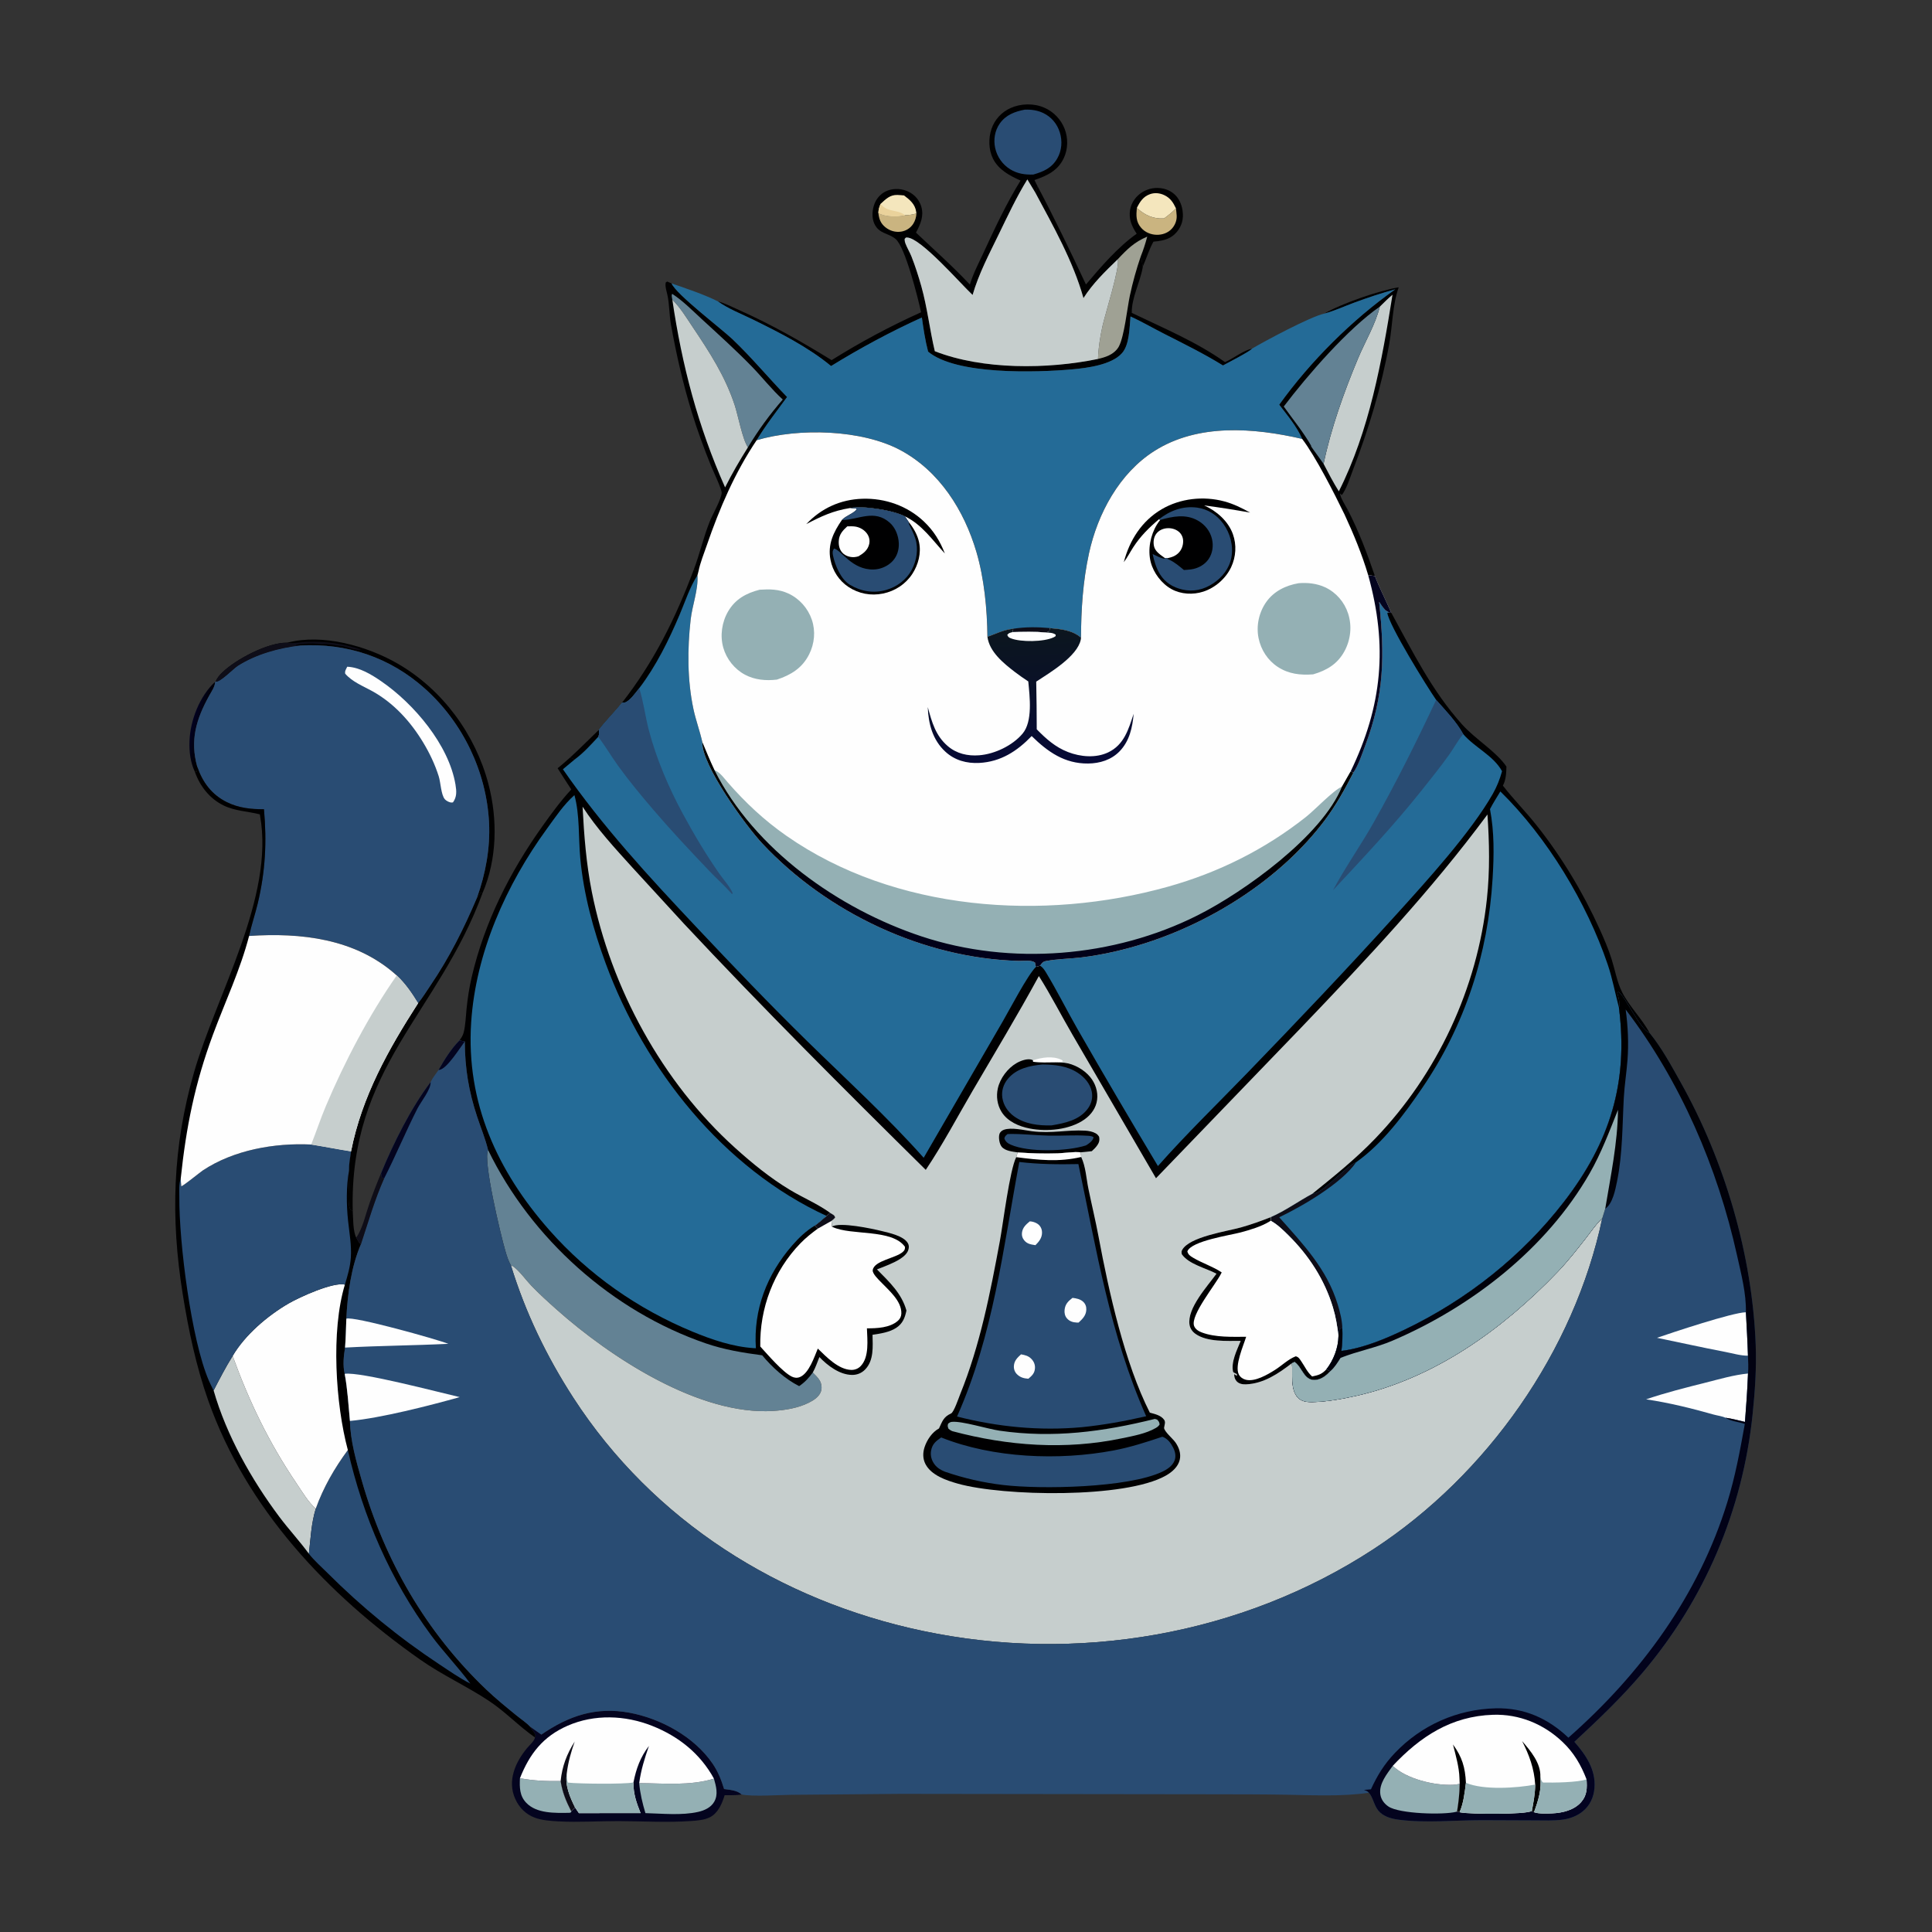 <?xml version="1.0" encoding="utf-8" ?>
<svg xmlns="http://www.w3.org/2000/svg" xmlns:xlink="http://www.w3.org/1999/xlink" width="1024" height="1024">
	<rect width="100%" height="100%" fill="#333333" stroke="none"/>
	<path fill="#000001" fill-opacity="0.984" d="M317.388 386.872C317.626 388.552 317.735 388.914 317.061 390.538C313.11 394.862 309.165 399.201 304.415 402.674C303.579 401.912 303.158 401.763 302.041 401.611C307.292 396.865 312.259 391.756 317.388 386.872Z"/>
	<path fill="#000001" fill-opacity="0.988" d="M714.386 270.342C720.27 281.688 724.596 293.302 728.752 305.37C727.605 305.081 726.342 305.002 725.166 304.841C721.851 293.74 717.531 283.289 712.675 272.787C713.751 271.987 713.828 271.536 714.386 270.342Z"/>
	<defs>
		<linearGradient id="gradient_0" gradientUnits="userSpaceOnUse" x1="108.662" y1="390.418" x2="100.996" y2="388.495">
			<stop offset="0" stop-color="black"/>
			<stop offset="1" stop-color="#02011F"/>
		</linearGradient>
	</defs>
	<path fill="url(#gradient_0)" d="M103.286 409.109C100.904 404.005 100.228 398.484 100.427 392.893C100.822 381.772 105.768 368.997 114.043 361.357C113.936 364.007 112.057 366.565 110.797 368.861C104.015 381.214 100.609 392.301 104.529 406.337L104.349 408.948L103.286 409.109Z"/>
	<path fill="#000001" fill-opacity="0.976" d="M367.689 301.994L370.266 302.628L369.67 304.902C365.661 311.118 363.126 318.964 360.249 325.76C354.543 339.241 347.708 353.13 338.802 364.79C337.014 366.944 333.779 371.781 330.931 372.436C330.748 372.478 329.786 372.505 329.639 372.511C346.593 350.816 358.047 327.684 367.689 301.994Z"/>
	<path fill="#000001" fill-opacity="0.98" d="M252.858 475.691C253.771 474.927 254.224 473.998 254.785 472.974L255.763 473.343C232.318 537.193 185.003 565.764 186.966 641.916L185.717 641.076C183.548 637.127 185.622 625.637 184.961 620.419C184.904 617.039 185.536 613.574 186.055 610.245C191.733 581.366 205.797 556.238 221.584 531.728C223.978 528.818 226.079 525.359 228.199 522.232C238.255 507.4 245.851 492.153 252.858 475.691Z"/>
	<path fill="#000001" d="M152.239 340.642C170.914 335.702 194.595 342.372 210.87 351.786C234.535 365.473 251.967 389.23 258.887 415.566C263.808 434.293 263.502 455.322 255.763 473.343L254.785 472.974C254.224 473.998 253.771 474.927 252.858 475.691C257.365 463.08 259.885 449.46 259.209 436.047C257.845 408.998 245.321 382.954 225.131 364.91C206.645 348.39 183.824 340.748 159.194 342.141C147.819 343.449 135.758 346.752 126.003 352.975C123.759 354.407 116.141 362.289 114.308 361.226C115.1 359.318 116.244 357.94 117.716 356.506C124.998 349.414 141.951 340.461 152.239 340.642Z"/>
	<path fill="#0E0D18" d="M152.239 340.642C152.487 340.68 152.733 340.723 152.981 340.756C155.924 341.14 159.639 340.305 162.686 340.211C172.903 339.896 181.668 341.083 191.367 344.297C188.275 345.016 183.796 342.539 180.54 342.307C177.373 342.083 174.213 341.018 171.013 341.356C170.226 341.439 169.735 341.358 168.958 341.26C165.021 340.762 160.891 341.137 156.972 341.664L156.81 341.874L159.194 342.141C147.819 343.449 135.758 346.752 126.003 352.975C123.759 354.407 116.141 362.289 114.308 361.226C115.1 359.318 116.244 357.94 117.716 356.506C124.998 349.414 141.951 340.461 152.239 340.642Z"/>
	<path fill="#000001" fill-opacity="0.988" d="M548.733 102.088L549.955 98.755C559.003 115.898 567.346 133.239 575.58 150.782C583.549 141.383 592.387 131.033 602.473 123.878C599.861 119.946 598.127 116.045 598.978 111.181C599.655 107.313 602.031 104.02 605.322 101.928C608.694 99.784 612.844 99.086 616.733 100C620.134 100.799 622.994 102.783 624.789 105.798C626.824 109.216 627.574 114.129 626.442 117.962C625.449 121.322 622.998 124.464 619.864 126.069C617.244 127.411 614.263 127.839 611.366 128.08C608.96 132.303 607.689 136.887 605.716 141.297C605.302 139.459 605.161 137.652 604.641 135.812C606.017 132.392 607.093 129.014 608.038 125.451C601.262 128.252 597.309 132.2 592.38 137.473C585.781 143.851 579.218 150.208 574.254 157.992C568.811 138.518 558.244 119.85 548.733 102.088Z"/>
	<path fill="#CAB480" d="M602.538 110.219C606.887 114.062 611.055 116.083 616.951 115.786C619.262 114.124 621.3 112.488 623.29 110.446C623.436 111.707 623.582 112.97 623.661 114.237C623.821 116.842 622.792 119.394 621.023 121.3C618.976 123.506 615.971 124.523 613.002 124.448C609.953 124.371 606.931 123.124 604.895 120.822C602.012 117.559 602.189 114.252 602.538 110.219Z"/>
	<path fill="#F4E6BD" d="M602.538 110.219C604.169 106.952 605.849 104.256 609.441 102.937C611.983 102.003 614.701 102.287 617.115 103.435C620.339 104.968 621.817 107.332 623.29 110.446C621.3 112.488 619.262 114.124 616.951 115.786C611.055 116.083 606.887 114.062 602.538 110.219Z"/>
	<path fill="#000001" d="M701.882 166.216C711.079 160.851 730.891 154.023 741.349 152.269C738.019 161.572 738.076 172.483 736.329 182.204C732.219 205.069 725.443 227.337 717.123 248.997C715.456 253.336 713.875 258.803 711.104 262.545L711.625 261.308L711.95 261.359L711.122 262.316L710.308 261.575C710.083 263.291 713.455 268.532 714.386 270.342C713.828 271.536 713.751 271.987 712.675 272.787C707.315 261.707 697.323 242.014 690.169 232.632C687.423 226.147 682.265 220.076 678.017 214.497C694.432 191.613 716.572 169.516 739.547 153.335C732.117 155.385 724.832 157.778 717.606 160.47C712.424 162.402 707.23 164.809 701.882 166.216Z"/>
	<path fill="#C6CECD" d="M731.336 162.512C733.537 160.376 735.691 158.144 738.064 156.197C732.445 191.368 725.817 228.326 709.611 260.425C706.641 255.703 704.099 250.799 701.533 245.851C705.465 226.983 712.356 207.738 719.775 190.001C723.55 180.976 728.976 172.014 731.336 162.512Z"/>
	<path fill="#638294" d="M680.426 215.461C692.849 199.017 714.567 174.064 731.336 162.512C728.976 172.014 723.55 180.976 719.775 190.001C712.356 207.738 705.465 226.983 701.533 245.851C699.269 242.574 696.829 239.438 694.581 236.143L695.196 236.7C690.83 228.983 685.501 222.627 680.426 215.461Z"/>
	<path fill="#000001" d="M367.689 301.994C370.871 293.621 372.797 284.882 376.141 276.483C377.653 272.685 382.17 264.932 382.506 261.311C382.674 259.501 377.845 249.322 376.888 246.965C373.112 237.659 369.651 228.226 366.691 218.626C361.967 203.303 358.446 187.805 355.621 172.028C354.676 166.745 354.862 161.228 353.668 156.023C353.269 154.279 352.538 152.047 352.774 150.281C352.883 149.463 352.888 149.695 353.646 149.222L355.956 150.22C358.365 156.02 382.157 174.034 388.164 179.735C398.387 189.438 407.357 200.329 417.166 210.425C411.627 218.036 405.925 225.224 401.047 233.32C389.484 250.521 381.389 269.374 374.658 288.914C373.139 293.323 371.204 298.068 370.266 302.628L367.689 301.994Z"/>
	<path fill="#638294" d="M356.35 158.875C356.207 157.887 355.724 156.58 356.292 155.754C362.041 159.5 366.886 164.483 371.923 169.11C380.911 177.366 389.888 185.452 398.411 194.204C403.994 199.937 408.971 206.367 414.882 211.75C408.014 219.611 401.8 228.147 396.423 237.091C393.527 232.881 391.218 220.264 389.424 214.802C384.326 199.28 376.113 186.738 367.101 173.284C363.844 168.421 360.558 162.967 356.35 158.875Z"/>
	<path fill="#C6CECD" d="M356.35 158.875C360.558 162.967 363.844 168.421 367.101 173.284C376.113 186.738 384.326 199.28 389.424 214.802C391.218 220.264 393.527 232.881 396.423 237.091C392.063 244.011 387.982 251.018 384.314 258.33C369.983 226.059 361.464 193.795 356.35 158.875Z"/>
	<path fill="#000001" d="M540.914 95.706C535.1 93.078 529.296 90.065 526.298 84.086C523.949 79.402 523.837 73.263 525.505 68.346C527.177 63.418 530.813 59.435 535.555 57.297C541.077 54.808 547.879 54.639 553.454 57.049C558.404 59.189 562.374 63.308 564.302 68.345C566.187 73.266 566.094 79.034 563.826 83.814C560.608 90.597 554.934 93.091 548.294 95.443C548.796 96.569 549.393 97.658 549.955 98.755L548.733 102.088L544.515 95.097C538.744 104.447 534.086 114.464 529.285 124.334C524.191 134.805 518.765 145.095 515.495 156.333C509.117 150.378 488.086 126.105 480.791 125.889C479.934 125.864 480.17 125.936 479.477 126.643C479.464 127.474 479.55 128.135 479.845 128.917C480.767 131.357 482.158 133.559 483.113 135.977C485.104 141.019 486.866 146.535 488.327 151.737C491.478 162.961 492.786 174.786 495.47 186.151C520.859 196.082 555.226 195.763 581.963 190.253C582.116 184.46 583.075 178.682 584.285 173.025C585.592 166.915 593.83 141.157 592.38 137.473C597.309 132.2 601.262 128.252 608.038 125.451C607.093 129.014 606.017 132.392 604.641 135.812C605.161 137.652 605.302 139.459 605.716 141.297C605.691 141.475 605.672 141.654 605.641 141.831C604.27 149.651 599.713 157.859 599.861 165.822C616.532 173.838 634.126 181.174 649.283 191.924C653.709 190.034 658.988 185.7 663.552 184.811C662.903 186.089 650.205 192.594 648.196 193.705C637.99 187.394 627.378 182.195 616.701 176.759C610.85 173.781 605.17 170.456 599.192 167.736C598.624 173.614 598.725 182.654 594.641 187.23C589.108 193.428 576.081 195.07 568.295 195.765C549.434 197.447 506.845 198.844 491.912 186.378C490.366 180.445 489.455 174.363 488.611 168.298C472.285 175.676 455.726 184.609 440.487 194.008C428.324 183.946 413.279 176.358 399.175 169.415C393.119 166.433 385.87 163.664 380.438 159.69C384.319 160.743 388.374 162.839 392.073 164.489C409.008 172.043 424.998 181.176 440.769 190.884C456.052 181.316 471.757 172.917 488.19 165.499C486.596 158.122 479.85 131.098 474.73 126.704C470.82 123.348 465.793 124.113 463.304 118.303C461.928 115.089 462.314 110.877 463.623 107.701C464.903 104.595 467.406 102.119 470.571 100.966C474.148 99.663 478.304 99.997 481.695 101.691C484.868 103.277 487.279 106.071 488.291 109.477C489.813 114.601 487.819 118.857 485.496 123.295C495.117 132.412 504.983 141.134 514.051 150.825C515.781 145.054 518.755 139.427 521.277 133.96C527.266 120.983 533.391 107.877 540.914 95.706Z"/>
	<path fill="#CAB480" d="M465.559 112.87C469.141 114.992 475.792 115.054 479.759 114.089C481.875 113.998 483.682 113.766 485.713 113.154C485.682 114.999 485.022 117.106 484.015 118.659C482.568 120.89 480.238 122.362 477.616 122.765C474.621 123.226 471.662 122.361 469.311 120.479C466.723 118.407 465.909 116.065 465.559 112.87Z"/>
	<path fill="#F4E6BD" d="M466.738 108.039C469.492 105.54 471.697 103.192 475.67 103.324C476.836 103.362 478.006 103.475 479.166 103.586C482.24 105.927 484.996 108.149 485.594 112.225C485.639 112.534 485.673 112.845 485.713 113.154C483.682 113.766 481.875 113.998 479.759 114.089C475.792 115.054 469.141 114.992 465.559 112.87C465.596 111.118 466.046 109.63 466.738 108.039Z"/>
	<path fill="#EAD29B" d="M465.559 112.87C465.596 111.118 466.046 109.63 466.738 108.039C470.376 112.779 475.48 110.758 479.759 114.089C475.792 115.054 469.141 114.992 465.559 112.87Z"/>
	<path fill="#9FA194" d="M592.38 137.473C597.309 132.2 601.262 128.252 608.038 125.451C607.093 129.014 606.017 132.392 604.641 135.812C602.323 142.636 600.32 149.708 598.838 156.762C597.41 163.557 595.923 178.122 593.05 183.591C591.945 185.695 589.851 187.384 587.734 188.387C585.877 189.268 583.956 189.79 581.963 190.253C582.116 184.46 583.075 178.682 584.285 173.025C585.592 166.915 593.83 141.157 592.38 137.473Z"/>
	<path fill="#294C73" d="M543.149 58.122C546.498 57.976 549.926 58.46 552.969 59.919C557.257 61.976 560.306 65.635 561.72 70.16C563.15 74.735 562.784 79.803 560.374 83.985C557.413 89.124 553.042 90.964 547.652 92.522C543.206 92.637 539.295 92.106 535.425 89.726C531.353 87.221 528.477 83.104 527.459 78.439C526.488 73.987 527.268 69.231 529.902 65.476C533.108 60.904 537.882 59.114 543.149 58.122Z"/>
	<path fill="#04041F" d="M286.931 919.368C301.46 909.379 315.872 904.498 333.632 907.776C350.249 910.843 368.004 920.554 377.691 934.757C380.552 938.951 382.325 943.397 383.781 948.226C387.017 948.709 390.598 948.818 393.111 951.127C390.148 951.606 387.066 951.475 384.068 951.508C382.724 955.925 380.626 960.975 376.261 963.179C373.333 964.657 369.397 964.96 366.152 965.186C353.434 966.072 340.548 965.266 327.805 965.229C317.195 965.198 306.543 965.952 295.943 965.368C291.944 965.148 287.251 964.828 283.483 963.416C278.704 961.625 275.223 958.146 273.121 953.526C268.736 943.888 273.117 934.087 279.347 926.539C280.474 925.174 282.99 922.936 283.444 921.275C283.482 921.136 283.482 920.989 283.501 920.846C283.579 920.636 283.705 920.437 283.734 920.215C283.915 918.813 282.12 917.106 281.425 915.932L280.976 915.165L286.931 919.368Z"/>
	<path fill="#94B0B4" d="M275.584 942.483C282.842 943.849 289.768 944.116 297.143 943.991C297.994 949.835 300.055 954.785 302.743 960.009L302.77 960.474C302.061 960.821 302.265 960.829 301.603 960.837C294.204 960.93 284.493 961.292 278.973 955.569C275.323 951.784 275.388 947.369 275.584 942.483Z"/>
	<path fill="#94B0B4" d="M378.413 942.723C379.525 946.788 380.803 951.004 378.56 954.956C376.816 958.031 373.368 959.582 370.061 960.335C361.321 962.326 351.011 961.212 342.09 960.995C340.508 955.707 339.271 950.604 338.786 945.098C352.072 945.178 365.48 946.64 378.413 942.723Z"/>
	<path fill="#FEFEFE" d="M275.584 942.483C280.709 929.557 287.826 920.352 300.874 914.658C315.085 908.457 331.302 909.075 345.564 914.71C359.621 920.263 371.094 929.394 378.413 942.723C365.48 946.64 352.072 945.178 338.786 945.098C339.728 938.107 341.653 932.005 343.95 925.378C339.391 931.316 337.194 937.444 335.737 944.73C335.661 950.754 337.319 955.484 339.52 960.983L306.826 960.993L304.793 957.996L302.743 960.009C300.055 954.785 297.994 949.835 297.143 943.991C289.768 944.116 282.842 943.849 275.584 942.483Z"/>
	<path fill="#0E0D18" d="M297.143 943.991C297.97 936.113 300.372 929.707 304.613 923.054C302.673 928.595 301.131 933.925 300.421 939.76C299.382 946.289 301.95 952.248 304.793 957.996L302.743 960.009C300.055 954.785 297.994 949.835 297.143 943.991Z"/>
	<path fill="#94B0B4" d="M304.793 957.996C301.95 952.248 299.382 946.289 300.421 939.76C300.509 941.393 300.425 943.304 301.031 944.823C306.732 945.461 331.052 945.745 335.737 944.73C335.661 950.754 337.319 955.484 339.52 960.983L306.826 960.993L304.793 957.996Z"/>
	<path fill="#C6CECD" d="M544.515 95.097L548.733 102.088C558.244 119.85 568.811 138.518 574.254 157.992C579.218 150.208 585.781 143.851 592.38 137.473C593.83 141.157 585.592 166.915 584.285 173.025C583.075 178.682 582.116 184.46 581.963 190.253C555.226 195.763 520.859 196.082 495.47 186.151C492.786 174.786 491.478 162.961 488.327 151.737C486.866 146.535 485.104 141.019 483.113 135.977C482.158 133.559 480.767 131.357 479.845 128.917C479.55 128.135 479.464 127.474 479.477 126.643C480.17 125.936 479.934 125.864 480.791 125.889C488.086 126.105 509.117 150.378 515.495 156.333C518.765 145.095 524.191 134.805 529.285 124.334C534.086 114.464 538.744 104.447 544.515 95.097Z"/>
	<path fill="#294C73" d="M159.194 342.141C183.824 340.748 206.645 348.39 225.131 364.91C245.321 382.954 257.845 408.998 259.209 436.047C259.885 449.46 257.365 463.08 252.858 475.691C245.851 492.153 238.255 507.4 228.199 522.232C226.079 525.359 223.978 528.818 221.584 531.728C218.165 526.254 215.005 521.498 210.28 517.024C209.96 516.735 209.641 516.445 209.317 516.162C187.886 497.463 159.38 494.227 132.022 496.083C133.244 490.315 135.242 484.6 136.616 478.836C140.645 461.93 141.482 446.179 139.907 428.913C132.992 428.942 126.466 428.249 120.191 425.138C112.196 421.173 107.357 414.602 104.529 406.337C100.609 392.301 104.015 381.214 110.797 368.861C112.057 366.565 113.936 364.007 114.043 361.357L114.308 361.226C116.141 362.289 123.759 354.407 126.003 352.975C135.758 346.752 147.819 343.449 159.194 342.141Z"/>
	<path fill="#FEFEFE" d="M184.041 353.376C190.652 353.684 196.809 357.48 202.128 361.13C219.275 372.9 237.892 394.74 241.413 415.837C241.994 419.32 242.222 422.329 240.073 425.289C239.818 425.312 239.563 425.362 239.307 425.356C238.149 425.329 236.492 424.482 235.756 423.597C233.747 421.185 233.566 414.756 232.561 411.547C230.584 405.231 227.703 399.175 224.287 393.516C217.588 382.416 208.65 372.575 197.239 366.281C192.386 363.605 186.636 361.356 182.961 357.068C182.686 355.586 183.42 354.712 184.041 353.376Z"/>
	<path fill="#246B97" d="M355.956 150.22C364.192 153.105 372.602 155.82 380.438 159.69C385.87 163.664 393.119 166.433 399.175 169.415C413.279 176.358 428.324 183.946 440.487 194.008C455.726 184.609 472.285 175.676 488.611 168.298C489.455 174.363 490.366 180.445 491.912 186.378C506.845 198.844 549.434 197.447 568.295 195.765C576.081 195.07 589.108 193.428 594.641 187.23C598.725 182.654 598.624 173.614 599.192 167.736C605.17 170.456 610.85 173.781 616.701 176.759C627.378 182.195 637.99 187.394 648.196 193.705C650.205 192.594 662.903 186.089 663.552 184.811C670.639 180.615 694.636 167.791 701.882 166.216C707.23 164.809 712.424 162.402 717.606 160.47C724.832 157.778 732.117 155.385 739.547 153.335C716.572 169.516 694.432 191.613 678.017 214.497C682.265 220.076 687.423 226.147 690.169 232.632C664.614 226.739 635.072 224.325 611.882 239.009C593.267 250.796 581.784 272.224 577.192 293.291C573.982 308.02 573.011 322.97 572.961 338.008C568.468 334.01 562.266 333.419 556.517 332.905L556.103 334.659L554.326 335.231C548.42 334.695 542.568 334.855 536.652 335.035L537.074 333.239C531.695 333.858 528.306 335.754 523.358 337.52C523.215 322.899 521.658 306.633 517.528 292.587C511.062 270.596 497.985 249.79 477.386 238.676C456.882 227.612 423.411 226.691 401.047 233.32C405.925 225.224 411.627 218.036 417.166 210.425C407.357 200.329 398.387 189.438 388.164 179.735C382.157 174.034 358.365 156.02 355.956 150.22Z"/>
	<path fill="#0E0D18" d="M537.074 333.239C543.486 332.235 550.068 332.299 556.517 332.905L556.103 334.659L554.326 335.231C548.42 334.695 542.568 334.855 536.652 335.035L537.074 333.239Z"/>
	<path fill="#000001" d="M104.529 406.337C107.357 414.602 112.196 421.173 120.191 425.138C126.466 428.249 132.992 428.942 139.907 428.913C141.482 446.179 140.645 461.93 136.616 478.836C135.242 484.6 133.244 490.315 132.022 496.083C159.38 494.227 187.886 497.463 209.317 516.162C209.641 516.445 209.96 516.735 210.28 517.024C215.005 521.498 218.165 526.254 221.584 531.728C205.797 556.238 191.733 581.366 186.055 610.245C185.536 613.574 184.904 617.039 184.961 620.419C185.622 625.637 183.548 637.127 185.717 641.076L186.966 641.916C187.203 645.881 187.045 652.481 188.819 656.009C189.275 656.768 189.706 657.538 190.154 658.3C190.646 659.138 190.42 658.843 191.313 659.404C186.122 671.441 184.184 685.947 183.566 698.937C183.371 704.033 183.293 709.164 182.889 714.247C182.152 718.619 181.628 723.819 182.697 728.157C184.224 736.327 184.683 744.854 185.476 753.133C185.727 763.85 188.864 774.667 191.809 784.927C203.946 827.216 225.773 865.001 257.656 895.433C262.742 900.287 268.218 904.723 273.663 909.165C276.009 911.079 278.905 912.984 280.976 915.165L281.425 915.932C282.12 917.106 283.915 918.813 283.734 920.215C283.705 920.437 283.579 920.636 283.501 920.846C275.026 914.948 267.942 907.351 259.336 901.627C247.457 893.726 234.443 887.876 222.671 879.605C173.482 845.047 130.732 799.81 110.39 742.362C103.965 724.214 99.922 705.028 96.87 686.051C90.335 645.428 91.433 607.892 102.863 568.269C114.661 527.369 145.597 475.317 137.839 432.369L137.702 431.629C131.26 429.963 124.838 429.939 118.701 427.006C111.217 423.428 106.039 416.829 103.286 409.109L104.349 408.948L104.529 406.337Z"/>
	<path fill="#C6CECD" d="M113.216 736.974C116.443 730.75 119.584 724.639 123.306 718.687C132.127 742.987 142.518 764.586 157.051 786.066C159.975 790.387 163.436 796.273 167.367 799.614C164.949 807.504 164.656 815.406 163.723 823.539C158.838 816.83 153.052 810.627 148.047 803.946C133.322 784.293 119.998 760.687 113.216 736.974Z"/>
	<path fill="#294C73" d="M184.369 768.567C192.362 803.867 206.993 837.588 228.527 866.759C235.058 875.606 242.789 883.525 249.308 892.36C243.609 889.46 238.241 885.697 232.912 882.173C211.462 867.988 191.655 851.778 173.473 833.603C170.246 830.377 166.507 827.132 163.723 823.539C164.656 815.406 164.949 807.504 167.367 799.614C171.402 788.351 177.276 778.155 184.369 768.567Z"/>
	<path fill="#FEFEFE" d="M123.306 718.687C129.875 707.48 141.783 697.385 152.883 690.909C158.587 687.581 176.718 679.294 182.795 680.89C175.354 705.378 177.836 744.136 184.369 768.567C177.276 778.155 171.402 788.351 167.367 799.614C163.436 796.273 159.975 790.387 157.051 786.066C142.518 764.586 132.127 742.987 123.306 718.687Z"/>
	<path fill="#294C73" d="M95.796 624.618C95.829 626.002 95.946 627.362 96.079 628.738C96.847 628.858 106.005 621.35 107.48 620.37C123.888 609.479 145.524 605.689 164.925 606.625C171.986 607.736 179.003 609.145 186.055 610.245C185.536 613.574 184.904 617.039 184.961 620.419C183.501 628.961 183.566 638.411 184.482 646.99C185.171 653.439 186.388 660.036 185.948 666.533C185.611 671.51 184.237 676.14 182.795 680.89C176.718 679.294 158.587 687.581 152.883 690.909C141.783 697.385 129.875 707.48 123.306 718.687C119.584 724.639 116.443 730.75 113.216 736.974C112.328 735.236 111.443 733.485 110.669 731.692C101.372 710.15 94.862 658.326 95.055 634.488C95.079 631.566 94.728 627.324 95.796 624.618Z"/>
	<path fill="#FEFEFE" d="M132.022 496.083C159.38 494.227 187.886 497.463 209.317 516.162C209.641 516.445 209.96 516.735 210.28 517.024C215.005 521.498 218.165 526.254 221.584 531.728C205.797 556.238 191.733 581.366 186.055 610.245C179.003 609.145 171.986 607.736 164.925 606.625C145.524 605.689 123.888 609.479 107.48 620.37C106.005 621.35 96.847 628.858 96.079 628.738C95.946 627.362 95.829 626.002 95.796 624.618C98.683 597.208 103.28 574.271 112.919 548.253C119.36 530.87 127.341 514.072 132.022 496.083Z"/>
	<path fill="#C6CECD" d="M210.28 517.024C215.005 521.498 218.165 526.254 221.584 531.728C205.797 556.238 191.733 581.366 186.055 610.245C179.003 609.145 171.986 607.736 164.925 606.625C167.617 599.9 169.859 593.019 172.676 586.334C182.543 562.921 195.71 537.815 210.28 517.024Z"/>
	<path fill="#000001" d="M572.961 338.008C573.011 322.97 573.982 308.02 577.192 293.291C581.784 272.224 593.267 250.796 611.882 239.009C635.072 224.325 664.614 226.739 690.169 232.632C697.323 242.014 707.315 261.707 712.675 272.787C717.531 283.289 721.851 293.74 725.166 304.841C726.342 305.002 727.605 305.081 728.752 305.37C731.307 312.013 734.63 318.264 737.412 324.798C748.831 345.542 758.908 366.137 774.936 383.972C782.13 391.978 792.864 398.15 798.437 406.289C798.356 409.75 798.193 413.277 796.57 416.415C802.071 423.519 808.416 429.922 814.026 436.938C827.394 453.652 838.898 472.716 847.733 492.204C850.143 497.52 852.502 502.972 854.242 508.544C856.012 514.209 857.075 520.544 859.731 525.822C863.63 533.568 870.263 539.846 874.328 547.49C880.805 555.444 885.82 564.795 890.82 573.705C914.148 615.271 928.767 665.141 930.557 712.844C931.018 725.123 930.189 737.215 928.938 749.42C923.715 800.344 903.505 847.885 870.337 886.864C859.218 899.931 847.02 911.564 834.453 923.196C840.535 930.15 845.892 937.964 845.104 947.692C844.713 952.524 842.737 956.911 838.95 960.013C836.034 962.402 832.376 963.839 828.665 964.384C823.533 965.137 818.129 964.851 812.945 964.847L785.414 964.734C770.911 964.742 755.735 966.347 741.343 964.483C737.383 963.97 733.06 962.803 730.456 959.547C728.263 956.806 727.69 952.591 725.542 950.19C711.452 952.271 695.982 951.499 681.757 951.241C669.802 951.024 657.851 951.025 645.895 951.005L477.329 950.791L419.538 951.285C412.731 951.365 399.071 952.328 393.111 951.127C390.598 948.818 387.017 948.709 383.781 948.226C382.325 943.397 380.552 938.951 377.691 934.757C368.004 920.554 350.249 910.843 333.632 907.776C315.872 904.498 301.46 909.379 286.931 919.368L280.976 915.165C278.905 912.984 276.009 911.079 273.663 909.165C268.218 904.723 262.742 900.287 257.656 895.433C225.773 865.001 203.946 827.216 191.809 784.927C188.864 774.667 185.727 763.85 185.476 753.133C184.683 744.854 184.224 736.327 182.697 728.157C181.628 723.819 182.152 718.619 182.889 714.247C183.293 709.164 183.371 704.033 183.566 698.937C184.184 685.947 186.122 671.441 191.313 659.404C190.42 658.843 190.646 659.138 190.154 658.3C189.706 657.538 189.275 656.768 188.819 656.009C192.287 650.904 193.706 643.884 195.726 638.08C197.632 632.605 199.705 627.21 201.958 621.869C208.467 606.007 217.907 587.096 228.233 573.528C229.241 571.314 231.063 569.143 232.441 567.117C235.498 561.711 239.165 555.825 243.559 551.414C244.473 550.121 245.352 548.851 245.745 547.296C246.769 543.254 246.864 538.796 247.289 534.644C247.859 529.079 248.712 523.429 249.983 517.983C256.829 488.659 270.271 462.053 287.693 437.626C292.382 431.052 297.283 424.343 302.788 418.429C300.342 414.698 297.921 410.956 295.549 407.177C297.79 405.428 299.899 403.48 302.041 401.611C303.158 401.763 303.579 401.912 304.415 402.674C309.165 399.201 313.11 394.862 317.061 390.538C317.735 388.914 317.626 388.552 317.388 386.872C321.183 381.856 325.737 377.464 329.639 372.511C329.786 372.505 330.748 372.478 330.931 372.436C333.779 371.781 337.014 366.944 338.802 364.79C347.708 353.13 354.543 339.241 360.249 325.76C363.126 318.964 365.661 311.118 369.67 304.902L370.266 302.628C371.204 298.068 373.139 293.323 374.658 288.914C381.389 269.374 389.484 250.521 401.047 233.32C423.411 226.691 456.882 227.612 477.386 238.676C497.985 249.79 511.062 270.596 517.528 292.587C521.658 306.633 523.215 322.899 523.358 337.52C528.306 335.754 531.695 333.858 537.074 333.239L536.652 335.035C542.568 334.855 548.42 334.695 554.326 335.231L556.103 334.659L556.517 332.905C562.266 333.419 568.468 334.01 572.961 338.008ZM858.072 534.048C863.174 573.811 853.238 605.5 828.954 636.97C806.695 665.816 777.469 688.903 744.699 704.646C734.643 709.477 723.027 714.359 711.923 715.893C711.605 715.937 711.286 715.973 710.967 716.013C711.551 711.968 711.597 708.021 711.458 703.941C710.727 704.186 710.155 704.112 709.85 704.888C709.428 705.958 709.457 707.091 709.414 708.224C709.309 714.45 706.8 720.934 702.984 725.796L705.106 726.737C703.279 728.725 701.037 730.613 698.337 731.218C691.208 732.817 690.423 724.723 686.184 721.862L684.77 722.501C685.202 728.055 683.797 736.375 687.878 740.751C689.755 742.764 692.573 743.165 695.193 743.136C702.819 743.05 711.291 741.516 718.715 739.848C760.366 730.492 796.297 704.644 825.43 674.278C830.927 668.548 835.804 662.306 840.698 656.064C843.189 652.888 845.668 649.178 848.552 646.369C848.777 646.15 849.007 645.935 849.235 645.718C834.421 716.064 788.168 781.738 728.147 820.976C658.019 866.821 570.549 881.677 488.888 864.381C413.296 848.371 346.148 806.112 303.883 740.841C289.663 718.881 278.493 695.703 270.807 670.701C269.385 668.311 268.582 665.544 267.805 662.888C265.498 655.016 255.812 614.823 258.694 609.518C257.233 603.486 254.805 597.671 252.861 591.781C248.425 578.341 246.401 566.157 246.352 552.007C245.41 551.906 244.481 551.633 243.559 551.414C239.165 555.825 235.498 561.711 232.441 567.117C231.063 569.143 229.241 571.314 228.233 573.528C217.907 587.096 208.467 606.007 201.958 621.869C199.705 627.21 197.632 632.605 195.726 638.08C193.706 643.884 192.287 650.904 188.819 656.009C189.275 656.768 189.706 657.538 190.154 658.3C190.646 659.138 190.42 658.843 191.313 659.404C186.122 671.441 184.184 685.947 183.566 698.937C183.371 704.033 183.293 709.164 182.889 714.247C182.152 718.619 181.628 723.819 182.697 728.157C184.224 736.327 184.683 744.854 185.476 753.133C185.727 763.85 188.864 774.667 191.809 784.927C203.946 827.216 225.773 865.001 257.656 895.433C262.742 900.287 268.218 904.723 273.663 909.165C276.009 911.079 278.905 912.984 280.976 915.165L286.931 919.368C301.46 909.379 315.872 904.498 333.632 907.776C350.249 910.843 368.004 920.554 377.691 934.757C380.552 938.951 382.325 943.397 383.781 948.226C387.017 948.709 390.598 948.818 393.111 951.127C399.071 952.328 412.731 951.365 419.538 951.285L477.329 950.791L645.895 951.005C657.851 951.025 669.802 951.024 681.757 951.241C695.982 951.499 711.452 952.271 725.542 950.19C727.69 952.591 728.263 956.806 730.456 959.547C733.06 962.803 737.383 963.97 741.343 964.483C755.735 966.347 770.911 964.742 785.414 964.734L812.945 964.847C818.129 964.851 823.533 965.137 828.665 964.384C832.376 963.839 836.034 962.402 838.95 960.013C842.737 956.911 844.713 952.524 845.104 947.692C845.892 937.964 840.535 930.15 834.453 923.196C847.02 911.564 859.218 899.931 870.337 886.864C903.505 847.885 923.715 800.344 928.938 749.42C930.189 737.215 931.018 725.123 930.557 712.844C928.767 665.141 914.148 615.271 890.82 573.705C885.82 564.795 880.805 555.444 874.328 547.49C868.872 545.327 861.33 527.507 857.765 525.77L857.14 526.119C857.743 528.22 858.649 531.131 858.244 533.287C858.196 533.543 858.13 533.795 858.072 534.048Z"/>
	<path fill="#FEFEFE" d="M439.979 642.83C441.223 643.614 442.292 643.865 442.702 645.327C442.051 646.078 441.513 646.602 440.667 647.128C440.751 648.097 440.946 649.171 440.91 650.135C441.034 650.198 441.156 650.264 441.282 650.323C451.244 654.998 472.72 651.174 479.669 660.855C479.669 662.132 479.517 662.605 478.553 663.499C474.914 666.877 463.251 668.11 462.565 673.208C462.318 675.049 465.58 678.128 466.786 679.393C471.02 683.839 477.996 689.576 477.732 696.253C477.671 697.79 477.01 699.075 475.861 700.084C471.654 703.777 464.828 704.065 459.49 704.044C459.687 710.188 460.803 719.151 456.247 723.989C454.914 725.405 453.097 726.136 451.16 726.084C444.404 725.903 437.966 719.16 433.458 714.771C431.592 719.243 428.768 727.88 423.979 729.86C422.514 730.465 421.014 730.307 419.619 729.609C414.774 727.188 406.834 717.913 402.962 713.679C402.591 693.418 410.022 673.622 424.249 658.966C427.088 656.041 430.174 653.588 433.462 651.191L431.853 649.592C434.034 648.054 436.049 646.19 438.094 644.472L439.979 642.83Z"/>
	<path fill="#0E0D18" d="M439.979 642.83C441.223 643.614 442.292 643.865 442.702 645.327C442.051 646.078 441.513 646.602 440.667 647.128L433.462 651.191L431.853 649.592C434.034 648.054 436.049 646.19 438.094 644.472L439.979 642.83Z"/>
	<path fill="#638294" d="M258.694 609.518C281.595 656.546 324.477 694.974 374.072 712.01C383.855 715.37 393.766 716.996 403.98 718.339C409.251 724.717 416.159 730.942 423.567 734.676C426.606 732.615 428.609 730.414 430.797 727.46C432.075 728.761 433.62 730.197 434.512 731.783C435.433 733.42 435.715 735.58 435.155 737.38C434.244 740.303 431.253 742.187 428.668 743.473C422.916 746.334 416.206 747.412 409.856 747.819C370.636 750.337 323.492 719.376 295.155 694.193C290.558 690.109 285.926 685.925 281.662 681.49C278.698 678.407 275.572 673.898 272.248 671.399C271.659 670.956 271.423 670.915 270.807 670.701C269.385 668.311 268.582 665.544 267.805 662.888C265.498 655.016 255.812 614.823 258.694 609.518Z"/>
	<path fill="#246B97" d="M338.802 364.79C347.708 353.13 354.543 339.241 360.249 325.76C363.126 318.964 365.661 311.118 369.67 304.902C370.162 312.595 366.92 320.759 366.056 328.416C364.299 343.982 364.271 360.326 367.502 375.678C368.763 381.672 370.945 387.456 372.255 393.375C371.862 405.606 395.488 437.902 403.98 446.991C438.26 483.683 489.511 507.953 539.973 509.283C542.532 509.35 546.498 508.652 548.603 510.176C548.637 510.391 548.668 510.606 548.704 510.821C548.87 511.796 548.792 511.42 549.109 512.442C544.744 516.603 535.036 535.272 531.493 541.342L489.568 613.645C470.302 591.995 448.538 572.128 427.837 551.845C407.807 532.219 388.433 511.917 369.204 491.509C343.989 464.747 319.318 438.03 298.348 407.718C300.391 406.063 302.397 404.359 304.415 402.674C309.165 399.201 313.11 394.862 317.061 390.538C317.735 388.914 317.626 388.552 317.388 386.872C321.183 381.856 325.737 377.464 329.639 372.511C329.786 372.505 330.748 372.478 330.931 372.436C333.779 371.781 337.014 366.944 338.802 364.79Z"/>
	<path fill="#294C73" d="M338.802 364.79C341.104 371.962 341.98 379.695 343.906 387.011C347.926 402.281 354.407 417.437 361.915 431.317C367.876 442.337 374.227 452.988 381.4 463.266C382.786 465.253 388.205 471.665 388.354 473.778C387.582 473.651 387.941 473.834 387.421 473.25C383.866 469.257 379.759 465.607 376.053 461.726C365.832 451.021 355.717 440.247 346.104 428.989C339.706 421.496 333.385 413.897 327.618 405.901C323.994 400.878 320.834 395.431 317.061 390.538C317.735 388.914 317.626 388.552 317.388 386.872C321.183 381.856 325.737 377.464 329.639 372.511C329.786 372.505 330.748 372.478 330.931 372.436C333.779 371.781 337.014 366.944 338.802 364.79Z"/>
	<path fill="#246B97" d="M717.293 409.527C719.993 405.698 721.912 399.675 723.59 395.225C733.799 368.155 733.956 347.251 730.982 318.966C731.901 320.386 733.57 323.099 735.052 323.914C735.202 323.997 735.383 324.023 735.522 324.123C735.762 324.295 735.958 324.521 736.175 324.72L735.311 324.794C736.172 331.446 756.288 363.887 761.191 370.952C766.24 376.675 771.822 382.378 775.537 389.093C781.745 396.317 791.481 400.367 796.119 408.754C794.915 413.079 793.425 416.875 791.206 420.784C779.628 441.181 755.843 467.305 739.666 485.168C713.973 513.537 687.631 541.251 661.021 568.761C645.241 585.074 628.765 601.042 613.727 618.03C599.262 593.932 584.932 569.572 570.967 545.179C565.298 535.278 560.202 524.963 554.281 515.223C553.474 513.895 552.588 512.709 551.3 511.819C552.168 510.437 552.743 509.68 554.43 509.357C560.438 508.206 567.042 508.187 573.162 507.443C584.738 506.035 596.329 503.34 607.426 499.765C643.377 488.181 679.289 465.175 702.121 434.771C708.102 426.807 712.757 418.349 717.293 409.527Z"/>
	<path fill="#294C73" d="M761.191 370.952C766.24 376.675 771.822 382.378 775.537 389.093C772.821 392.252 770.629 396.432 768.169 399.878C763.42 406.532 758.28 412.933 753.183 419.323C738.52 437.705 722.536 454.681 706.507 471.854C713.191 459.348 721.341 447.915 728.266 435.606C740.055 414.656 751.003 392.726 761.191 370.952Z"/>
	<path fill="#246B97" d="M304.458 421.439C307.335 431.849 306.561 444.073 307.555 454.841C309.32 473.956 314.451 492.781 321.071 510.749C341.686 566.704 383.175 619.153 438.094 644.472C436.049 646.19 434.034 648.054 431.853 649.592C427.238 652.387 423.421 656.037 419.89 660.096C406.447 675.55 399.268 694.12 400.634 714.589C400.234 714.575 399.834 714.564 399.435 714.538C388.291 713.791 377.348 710.066 367.086 705.82C338.077 693.819 312.033 675.631 291.221 652.053C263.657 620.825 246.948 584.475 249.725 541.905C252.135 504.957 268.275 468.908 289.895 439.236C294.324 433.156 298.788 426.423 304.458 421.439Z"/>
	<path fill="#246B97" d="M795.215 419.483C819.97 443.71 841.035 478.467 852.133 511.244C854.68 518.766 856.04 526.413 858.072 534.048C863.174 573.811 853.238 605.5 828.954 636.97C806.695 665.816 777.469 688.903 744.699 704.646C734.643 709.477 723.027 714.359 711.923 715.893C711.605 715.937 711.286 715.973 710.967 716.013C711.551 711.968 711.597 708.021 711.458 703.941C710.727 704.186 710.155 704.112 709.85 704.888C709.428 705.958 709.457 707.091 709.414 708.224C708.809 702.961 707.996 697.964 706.456 692.888C702.011 678.231 693.728 665.45 682.859 654.719C680.04 651.935 676.984 648.916 673.476 647.026L673.559 645.099C681.359 641.697 688.151 636.688 695.615 632.693C700.695 632.963 712.866 618.351 718.799 615.993C732.783 606.12 744.315 590.582 753.879 576.531C776.47 543.344 788.698 505.645 791.107 465.652C791.86 453.159 792.065 441.216 789.728 428.839C791.366 425.646 793.377 422.569 795.215 419.483Z"/>
	<path fill="#0E0D18" d="M695.615 632.693C700.695 632.963 712.866 618.351 718.799 615.993C711.168 627.2 690.069 639.436 678.013 645.194C690.678 659.443 703.225 672.501 708.977 691.261C710.183 695.194 711.393 699.826 711.458 703.941C710.727 704.186 710.155 704.112 709.85 704.888C709.428 705.958 709.457 707.091 709.414 708.224C708.809 702.961 707.996 697.964 706.456 692.888C702.011 678.231 693.728 665.45 682.859 654.719C680.04 651.935 676.984 648.916 673.476 647.026L673.559 645.099C681.359 641.697 688.151 636.688 695.615 632.693Z"/>
	<path fill="#FEFEFE" d="M572.961 338.008C573.011 322.97 573.982 308.02 577.192 293.291C581.784 272.224 593.267 250.796 611.882 239.009C635.072 224.325 664.614 226.739 690.169 232.632C697.323 242.014 707.315 261.707 712.675 272.787C717.531 283.289 721.851 293.74 725.166 304.841C726.342 305.002 727.605 305.081 728.752 305.37C731.307 312.013 734.63 318.264 737.412 324.798L736.175 324.72C735.958 324.521 735.762 324.295 735.522 324.123C735.383 324.023 735.202 323.997 735.052 323.914C733.57 323.099 731.901 320.386 730.982 318.966C733.956 347.251 733.799 368.155 723.59 395.225C721.912 399.675 719.993 405.698 717.293 409.527C712.757 418.349 708.102 426.807 702.121 434.771C679.289 465.175 643.377 488.181 607.426 499.765C596.329 503.34 584.738 506.035 573.162 507.443C567.042 508.187 560.438 508.206 554.43 509.357C552.743 509.68 552.168 510.437 551.3 511.819L549.109 512.442C548.792 511.42 548.87 511.796 548.704 510.821C548.668 510.606 548.637 510.391 548.603 510.176C546.498 508.652 542.532 509.35 539.973 509.283C489.511 507.953 438.26 483.683 403.98 446.991C395.488 437.902 371.862 405.606 372.255 393.375C370.945 387.456 368.763 381.672 367.502 375.678C364.271 360.326 364.299 343.982 366.056 328.416C366.92 320.759 370.162 312.595 369.67 304.902L370.266 302.628C371.204 298.068 373.139 293.323 374.658 288.914C381.389 269.374 389.484 250.521 401.047 233.32C423.411 226.691 456.882 227.612 477.386 238.676C497.985 249.79 511.062 270.596 517.528 292.587C521.658 306.633 523.215 322.899 523.358 337.52C528.306 335.754 531.695 333.858 537.074 333.239L536.652 335.035C542.568 334.855 548.42 334.695 554.326 335.231L556.103 334.659L556.517 332.905C562.266 333.419 568.468 334.01 572.961 338.008Z"/>
	<path fill="#04041F" d="M725.166 304.841C726.342 305.002 727.605 305.081 728.752 305.37C731.307 312.013 734.63 318.264 737.412 324.798L736.175 324.72C735.958 324.521 735.762 324.295 735.522 324.123C735.383 324.023 735.202 323.997 735.052 323.914C733.57 323.099 731.901 320.386 730.982 318.966C733.956 347.251 733.799 368.155 723.59 395.225C721.912 399.675 719.993 405.698 717.293 409.527C716.846 409.248 716.313 409.138 715.811 408.98C732.711 373.962 735.59 342.328 725.166 304.841Z"/>
	<path fill="#000001" d="M427.338 277.791C435.328 269.36 445.436 264.728 457.112 264.347C469.083 263.957 480.961 268.125 489.695 276.405C494.845 281.288 498.21 286.759 500.783 293.342C494.177 286.247 488.665 278 479.621 273.67C473.198 270.365 457.188 267.919 450.504 269.277C441.513 270.715 435.312 273.632 427.338 277.791Z"/>
	<defs>
		<linearGradient id="gradient_1" gradientUnits="userSpaceOnUse" x1="543.059" y1="333.918" x2="546.81" y2="405.143">
			<stop offset="0" stop-color="#0C161E"/>
			<stop offset="1" stop-color="#060936"/>
		</linearGradient>
	</defs>
	<path fill="url(#gradient_1)" d="M556.517 332.905C562.266 333.419 568.468 334.01 572.961 338.008C572.923 338.335 572.911 338.666 572.845 338.989C571.042 347.922 556.291 356.621 549.222 361.276C549.406 369.702 549.472 378.123 549.495 386.551C554.449 391.609 559.355 395.996 566.042 398.595C572.659 401.166 580.764 401.895 587.325 398.793C595.847 394.765 598.135 386.488 600.861 378.315C600.24 385.561 598.666 392.779 593.414 398.204C588.993 402.77 582.945 404.619 576.716 404.68C564.27 404.803 555.343 398.517 546.807 390.123C539.099 398.124 530.454 403.757 519.045 404.368C512.378 404.725 506.039 403 501.064 398.409C494.3 392.169 492.06 383.635 491.737 374.757C493.919 382.685 495.808 389.857 502.367 395.473C507.038 399.473 512.918 400.789 518.979 400.317C527.198 399.675 536.608 395.197 541.964 388.868C547.468 382.363 545.763 369.246 545.007 361.171C542.57 359.549 540.154 357.903 537.836 356.114C531.844 351.491 524.409 345.49 523.358 337.52C528.306 335.754 531.695 333.858 537.074 333.239L536.652 335.035C542.568 334.855 548.42 334.695 554.326 335.231L556.103 334.659L556.517 332.905Z"/>
	<path fill="#FEFEFE" d="M536.652 335.035C542.568 334.855 548.42 334.695 554.326 335.231C556.216 335.355 557.96 335.273 559.555 336.405L559.486 337.172C559.028 337.468 558.875 337.592 558.413 337.812C553.248 340.26 541.069 340.421 535.8 338.33C534.709 337.897 534.306 337.626 533.872 336.502C534.733 335.382 535.321 335.42 536.652 335.035Z"/>
	<path fill="#000001" d="M450.504 269.277C457.188 267.919 473.198 270.365 479.621 273.67L481.633 276.679C484.181 279.839 486.312 283.486 487.143 287.492C488.33 293.214 486.709 299.343 483.549 304.177C479.966 309.658 474.355 313.298 467.964 314.602C461.618 315.898 455.124 314.69 449.717 311.101C444.7 307.771 441.306 302.597 440.169 296.691C438.606 288.577 441.747 282.076 446.21 275.606C448.512 273.204 452.081 272.362 454.067 270.018L453.73 269.517L450.504 269.277Z"/>
	<path fill="#FEFEFE" d="M449.066 278.983C450.441 278.952 451.869 278.881 453.233 279.079C455.715 279.44 458.122 280.814 459.575 282.88C460.706 284.488 461.127 286.411 460.696 288.335C459.982 291.518 457.686 293.281 455.026 294.852C454.232 295.069 453.478 295.269 452.651 295.302C450.478 295.389 448.088 294.654 446.562 293.053C444.936 291.346 444.435 289.065 444.56 286.767C444.752 283.249 446.579 281.256 449.066 278.983Z"/>
	<path fill="#294C73" d="M450.504 269.277C457.188 267.919 473.198 270.365 479.621 273.67L481.633 276.679C481.737 277.687 481.612 277.41 481.989 278.187C483.149 280.577 484.353 282.921 485.159 285.464C486.878 290.881 485.87 297.173 483.188 302.127C480.365 307.342 475.32 311.07 469.661 312.695C463.021 314.6 456.361 313.475 450.488 309.97C445.759 307.149 442.636 299.804 441.54 294.557C441.218 293.016 441.165 292.048 442.051 290.734C446.024 291.593 451.502 302.082 463 301.849C466.752 301.773 470.625 300.083 473.17 297.311C475.541 294.729 476.543 291.289 476.379 287.826C476.194 283.926 474.587 279.713 471.63 277.077C463.384 269.724 455.096 275.458 446.628 275.608C446.489 275.611 446.35 275.607 446.21 275.606C448.512 273.204 452.081 272.362 454.067 270.018L453.73 269.517L450.504 269.277Z"/>
	<path fill="#94B0B4" d="M402.611 312.565C407.993 312.226 412.798 312.242 417.842 314.565C423.676 317.253 428.243 322.396 430.294 328.476C432.331 334.513 431.72 341.143 428.865 346.811C425.195 354.101 419.245 357.719 411.796 360.202C406.002 360.886 400.079 360.397 394.84 357.598C389.305 354.641 385.056 349.297 383.351 343.265C381.554 336.905 382.601 329.715 385.933 324.031C389.76 317.503 395.542 314.377 402.611 312.565Z"/>
	<path fill="#94B0B4" d="M688.272 309.117C693.005 308.704 698.07 309.27 702.388 311.298C708.174 314.017 712.53 319.057 714.512 325.123C716.66 331.699 715.928 338.92 712.675 345.01C709.005 351.881 703.239 355.319 695.991 357.423C689.267 357.923 683.123 357.281 677.312 353.517C671.957 350.049 668.333 344.454 667.065 338.224C665.725 331.642 667.272 324.581 671.127 319.095C675.17 313.341 681.508 310.279 688.272 309.117Z"/>
	<path fill="#000001" d="M595.634 297.98C598.667 286.346 605.153 276.123 615.685 269.931C625.578 264.114 637.895 262.781 648.925 265.757C653.831 267.081 658.136 269.226 662.565 271.677C654.478 270.238 646.373 268.935 638.227 267.875C644.823 270.831 650.953 276.152 653.455 283.095C655.505 288.783 655.093 295.177 652.522 300.627C649.698 306.613 644.105 311.505 637.818 313.56C632.378 315.339 625.999 315.016 620.94 312.249C615.701 309.383 611.387 303.678 609.904 297.899C608.224 291.356 609.724 283.652 613.233 277.968C613.76 277.114 614.297 276.317 614.966 275.567L614.261 275.227C608.875 279.797 604.48 284.154 600.622 290.093C598.956 292.658 597.485 295.565 595.634 297.98Z"/>
	<path fill="#FEFEFE" d="M617.487 295.83C615.16 294.119 612.157 292.357 611.596 289.285C611.203 287.134 611.482 284.812 612.772 283.003C614.039 281.226 616.106 280.23 618.243 279.997C620.501 279.751 622.943 280.321 624.721 281.773C626.204 282.984 627.031 284.733 627.091 286.64C627.167 289.036 626.26 291.537 624.509 293.196C622.881 294.738 621.098 295.345 618.959 295.82L617.487 295.83Z"/>
	<path fill="#294C73" d="M614.261 275.227C620.07 270.647 626.937 268.058 634.45 269.038C640.151 269.781 644.992 272.936 648.343 277.559C652.027 282.642 653.837 289.291 652.651 295.511C651.544 301.315 647.884 305.965 643.039 309.199C638.055 312.527 632.515 313.846 626.616 312.453C621.641 311.279 617.531 308.762 614.816 304.362C612.795 301.087 611.728 297.384 610.926 293.654C612.846 294.512 615.268 296.004 617.348 296.114L617.487 295.83L618.959 295.82L618.591 296.146C618.751 296.215 618.913 296.28 619.072 296.352C619.336 296.472 619.595 296.602 619.858 296.724C622.737 298.056 625.061 300.126 627.503 302.116C628.739 302.039 629.985 301.963 631.214 301.8C634.903 301.311 638.477 299.421 640.601 296.307C642.702 293.227 643.221 289.277 642.384 285.683C641.399 281.448 638.577 277.977 634.812 275.868C628.473 272.316 621.562 273.665 614.966 275.567L614.261 275.227Z"/>
	<path fill="#94B0B4" d="M549.109 512.442C548.792 511.42 548.87 511.796 548.704 510.821C548.668 510.606 548.637 510.391 548.603 510.176C546.498 508.652 542.532 509.35 539.973 509.283C489.511 507.953 438.26 483.683 403.98 446.991C395.488 437.902 371.862 405.606 372.255 393.375C374.348 398.349 376.367 403.371 378.709 408.234C378.984 408.356 379.263 408.468 379.532 408.6C381.899 409.767 384.035 412.754 385.761 414.73C395.2 425.538 405.084 434.807 416.88 443.029C474.251 483.022 553.018 488.449 619.029 469.973C645.767 462.489 670.339 450.257 692.121 433.045C697.123 429.093 706.459 419.062 711.296 416.898L715.811 408.98C716.313 409.138 716.846 409.248 717.293 409.527C712.757 418.349 708.102 426.807 702.121 434.771C679.289 465.175 643.377 488.181 607.426 499.765C596.329 503.34 584.738 506.035 573.162 507.443C567.042 508.187 560.438 508.206 554.43 509.357C552.743 509.68 552.168 510.437 551.3 511.819L549.109 512.442Z"/>
	<defs>
		<linearGradient id="gradient_2" gradientUnits="userSpaceOnUse" x1="549.503" y1="437.783" x2="545.577" y2="509.759">
			<stop offset="0" stop-color="black"/>
			<stop offset="1" stop-color="#01001B"/>
		</linearGradient>
	</defs>
	<path fill="url(#gradient_2)" d="M549.109 512.442C548.792 511.42 548.87 511.796 548.704 510.821C548.668 510.606 548.637 510.391 548.603 510.176C546.498 508.652 542.532 509.35 539.973 509.283C489.511 507.953 438.26 483.683 403.98 446.991C395.488 437.902 371.862 405.606 372.255 393.375C374.348 398.349 376.367 403.371 378.709 408.234C399.805 450.237 444.541 481.742 488.424 496.304C535.63 511.968 590.402 507.479 634.791 485.126C659.327 472.771 700.762 443.072 711.296 416.898L715.811 408.98C716.313 409.138 716.846 409.248 717.293 409.527C712.757 418.349 708.102 426.807 702.121 434.771C679.289 465.175 643.377 488.181 607.426 499.765C596.329 503.34 584.738 506.035 573.162 507.443C567.042 508.187 560.438 508.206 554.43 509.357C552.743 509.68 552.168 510.437 551.3 511.819L549.109 512.442Z"/>
	<path fill="#C6CECD" d="M308.774 427.56C316.326 439.222 325.945 449.599 335.243 459.864L362.438 489.507C404.091 534.044 447.281 577.209 490.671 620.05C499.712 606.576 507.289 592.204 515.47 578.204C527.291 557.976 539.418 537.903 550.622 517.322C556.965 527.381 562.516 538.25 568.516 548.555L612.693 624.487L689.273 545.033C724.098 508.673 758.373 472.233 788.379 431.702C789.406 446.707 789.698 461.396 788.098 476.382C783.042 523.737 761.864 569.177 728.842 603.513C718.514 614.252 707.171 623.353 695.615 632.693C688.151 636.688 681.359 641.697 673.559 645.099L673.476 647.026C676.984 648.916 680.04 651.935 682.859 654.719C693.728 665.45 702.011 678.231 706.456 692.888C707.996 697.964 708.809 702.961 709.414 708.224C709.309 714.45 706.8 720.934 702.984 725.796L705.106 726.737C703.279 728.725 701.037 730.613 698.337 731.218C691.208 732.817 690.423 724.723 686.184 721.862L684.77 722.501C685.202 728.055 683.797 736.375 687.878 740.751C689.755 742.764 692.573 743.165 695.193 743.136C702.819 743.05 711.291 741.516 718.715 739.848C760.366 730.492 796.297 704.644 825.43 674.278C830.927 668.548 835.804 662.306 840.698 656.064C843.189 652.888 845.668 649.178 848.552 646.369C848.777 646.15 849.007 645.935 849.235 645.718C834.421 716.064 788.168 781.738 728.147 820.976C658.019 866.821 570.549 881.677 488.888 864.381C413.296 848.371 346.148 806.112 303.883 740.841C289.663 718.881 278.493 695.703 270.807 670.701C271.423 670.915 271.659 670.956 272.248 671.399C275.572 673.898 278.698 678.407 281.662 681.49C285.926 685.925 290.558 690.109 295.155 694.193C323.492 719.376 370.636 750.337 409.856 747.819C416.206 747.412 422.916 746.334 428.668 743.473C431.253 742.187 434.244 740.303 435.155 737.38C435.715 735.58 435.433 733.42 434.512 731.783C433.62 730.197 432.075 728.761 430.797 727.46C432.231 724.911 433.207 721.979 434.3 719.261C438.611 723.796 445.012 728.652 451.559 728.733C454.211 728.766 456.611 727.816 458.475 725.926C463.246 721.088 462.576 713.689 462.455 707.459C466.585 706.854 471.552 706.111 475.067 703.749C478.5 701.443 479.6 698.486 480.434 694.622C477.87 685.438 471.273 679.389 464.802 672.803C466.936 671.987 469.078 671.176 471.175 670.27C474.561 668.808 480.34 666.199 481.454 662.39C481.833 661.094 481.833 659.977 481.11 658.794C478.791 655.001 471.262 653.454 467.237 652.454C462.288 651.225 445.17 647.553 440.91 650.135C440.946 649.171 440.751 648.097 440.667 647.128C441.513 646.602 442.051 646.078 442.702 645.327C442.292 643.865 441.223 643.614 439.979 642.83C433.381 638.065 425.686 634.865 418.712 630.679C408.255 624.403 398.643 616.537 389.6 608.386C350.968 573.565 323.772 523.576 313.674 472.683C310.723 457.815 309.553 442.677 308.774 427.56Z"/>
	<path fill="#FEFEFE" d="M547.48 561.994C552.175 560.441 557.981 559.495 562.66 561.76C562.846 561.85 563.016 561.97 563.193 562.076L563.188 562.599C561.907 562.996 560.728 563.031 559.403 563.076C555.521 563.066 551.334 563.373 547.506 562.756L547.48 561.994Z"/>
	<path fill="#000001" d="M539.402 610.793C536.711 610.379 532.751 610.059 530.922 607.804C529.698 606.296 529.159 602.97 529.71 601.115C530.05 599.971 530.988 599.207 532.072 598.809C536.021 597.358 542.824 599.056 546.929 599.578C557.53 600.928 565.683 598.708 575.151 599.264C577.043 599.375 579.113 599.754 580.774 600.706C581.608 601.184 582.062 601.721 582.564 602.544C582.879 604.263 582.667 605.389 581.71 606.825C580.86 608.101 579.809 609.137 578.672 610.153C576.697 610.371 574.723 610.603 572.742 610.754C569.056 610.334 564.355 611.155 560.565 611.283C553.479 611.52 546.47 611.308 539.402 610.793Z"/>
	<path fill="#294C73" d="M534.003 601.081C534.581 601.051 535.163 601.022 535.742 601.019C542.494 600.983 549.304 601.777 556.07 601.926C562.703 602.071 569.347 601.529 575.975 601.947C577.079 602.017 578.769 602.003 579.575 602.775C579.551 602.915 579.546 603.06 579.504 603.196C578.979 604.9 577.045 606.171 575.622 607.079C565.855 610.253 545.168 610.901 535.73 606.702C534.025 605.944 532.997 605.151 532.329 603.395C532.649 602.12 533.007 601.973 534.003 601.081Z"/>
	<path fill="#000001" d="M559.403 563.076C560.936 563.111 562.502 563.116 564.027 563.276C569.132 563.812 574.659 566.963 577.862 570.899C580.578 574.236 582.025 578.547 581.496 582.855C580.962 587.211 578.352 590.8 574.832 593.298C567.005 598.852 554.957 599.919 545.763 598.128C540.07 597.019 534.062 594.463 530.874 589.369C528.555 585.663 527.921 581.078 528.879 576.838C530.092 571.471 534.057 566.195 538.822 563.451C540.872 562.271 544.586 560.838 546.92 561.699C547.118 561.772 547.293 561.896 547.48 561.994L547.506 562.756C551.334 563.373 555.521 563.066 559.403 563.076Z"/>
	<path fill="#294C73" d="M552.49 564.207C559.13 564.295 565.49 564.877 571.233 568.609C574.782 570.915 577.83 574.382 578.662 578.633C579.273 581.756 578.544 584.811 576.709 587.401C572.237 593.708 564.427 595.28 557.317 596.487C550.437 596.651 543.173 595.827 537.436 591.649C534.176 589.275 531.866 585.872 531.26 581.85C530.714 578.231 531.841 574.663 534.155 571.859C538.716 566.329 545.733 564.835 552.49 564.207Z"/>
	<path fill="#FEFEFE" d="M644.762 675.088C639.152 672.115 630.043 670.095 626.357 664.747C626.278 663.881 626.083 663.412 626.503 662.604C630.202 655.489 650.311 652.648 657.75 650.549C663.132 649.03 668.367 647.168 673.559 645.099L673.476 647.026C676.984 648.916 680.04 651.935 682.859 654.719C693.728 665.45 702.011 678.231 706.456 692.888C707.996 697.964 708.809 702.961 709.414 708.224C709.309 714.45 706.8 720.934 702.984 725.796L705.106 726.737C703.279 728.725 701.037 730.613 698.337 731.218C691.208 732.817 690.423 724.723 686.184 721.862L684.77 722.501C677.579 728.029 669.776 733.362 660.373 733.733C658.603 733.803 656.652 733.463 655.411 732.07C654.466 731.009 654.103 729.678 654.152 728.304L655.297 729.059L655.704 728.935L655.461 728.235C654.777 727.952 654.212 727.647 653.599 727.233C652.3 721.916 655.626 715.603 657.585 710.703C650.38 710.681 639.694 711.398 633.535 706.907C631.926 705.734 630.766 704.08 630.466 702.09C629.151 693.391 639.88 681.84 644.762 675.088Z"/>
	<path fill="#000001" d="M644.762 675.088C639.152 672.115 630.043 670.095 626.357 664.747C626.278 663.881 626.083 663.412 626.503 662.604C630.202 655.489 650.311 652.648 657.75 650.549C663.132 649.03 668.367 647.168 673.559 645.099L673.476 647.026C673.218 647.188 672.962 647.354 672.701 647.513C668.449 650.1 662.473 651.889 657.681 653.174C651.842 654.74 631.531 657.68 629.318 663.248C629.737 664.996 630.833 665.705 632.38 666.627C637.276 669.545 642.722 671.204 647.517 674.387C647.43 674.57 647.345 674.755 647.255 674.937C644.333 680.867 630.85 697.048 632.885 702.739C633.547 704.589 635.37 705.627 637.109 706.273C644.238 708.92 652.973 708.542 660.49 708.526C658.975 713.405 654.288 723.894 656.592 728.469C657.312 729.9 658.73 730.889 660.26 731.285C665.11 732.542 671.829 728.582 675.817 726.053C679.412 723.774 682.818 720.371 686.774 718.871C688.344 719.212 688.937 720.434 689.836 721.744C691.762 724.552 692.829 727.198 695.457 729.563C698.781 728.867 700.591 728.386 702.984 725.796L705.106 726.737C703.279 728.725 701.037 730.613 698.337 731.218C691.208 732.817 690.423 724.723 686.184 721.862L684.77 722.501C677.579 728.029 669.776 733.362 660.373 733.733C658.603 733.803 656.652 733.463 655.411 732.07C654.466 731.009 654.103 729.678 654.152 728.304L655.297 729.059L655.704 728.935L655.461 728.235C654.777 727.952 654.212 727.647 653.599 727.233C652.3 721.916 655.626 715.603 657.585 710.703C650.38 710.681 639.694 711.398 633.535 706.907C631.926 705.734 630.766 704.08 630.466 702.09C629.151 693.391 639.88 681.84 644.762 675.088Z"/>
	<path fill="#000001" d="M539.402 610.793C546.47 611.308 553.479 611.52 560.565 611.283C564.355 611.155 569.056 610.334 572.742 610.754L573.054 613.225C575.486 618.459 575.727 624.435 576.871 630.021C578.618 638.553 580.669 646.959 582.272 655.534C587.751 684.834 596.064 722.307 609.431 748.732C612.055 749.456 615.316 750.127 616.991 752.491C617.682 753.466 617.461 754.315 617.245 755.388C617.215 755.536 616.987 756.566 616.985 756.752C616.962 758.621 621.681 762.615 622.957 764.433C624.85 767.13 626.067 770.413 625.286 773.719C624.393 777.498 621.214 780.217 617.979 782.065C596.487 794.344 531.64 793.103 507.718 786.378C501.628 784.666 493.59 781.958 490.507 775.975C489.056 773.16 489.069 770.01 490.034 767.041C491.292 763.168 494.051 759.069 497.676 757.113C499.486 753.283 500.031 751.023 504.071 749.175C505.606 748.472 508.094 741.005 508.899 739.024C519.496 712.927 524.842 685.292 529.964 657.721C531.642 648.689 535.134 620.239 538.622 613.312L539.402 610.793Z"/>
	<path fill="#FEFEFE" d="M539.402 610.793C546.47 611.308 553.479 611.52 560.565 611.283C564.355 611.155 569.056 610.334 572.742 610.754L573.054 613.225C561.285 616 550.47 614.861 538.622 613.312L539.402 610.793Z"/>
	<path fill="#94B0B4" d="M612.104 752.047L613.281 752.4C614.249 753.488 614.452 753.593 614.621 755.017C614.056 755.898 613.465 756.353 612.574 756.87C607.364 759.891 600.6 761.086 594.744 762.315C564.756 768.611 534.277 766.416 504.81 758.565C503.936 758.218 503.456 757.854 502.724 757.283C502.264 755.984 502.149 755.862 502.527 754.557C503.3 754.039 503.579 753.709 504.535 753.615C509.877 753.088 523.43 757.372 529.864 758.304C558.063 762.389 584.691 758.893 612.104 752.047Z"/>
	<path fill="#294C73" d="M615.983 761.533C616.103 761.553 616.23 761.549 616.343 761.594C618.92 762.609 620.528 764.807 621.756 767.195C622.842 769.307 623.419 771.663 622.595 773.969C621.535 776.932 618.662 778.799 615.945 780.079C597.799 788.626 551.928 789.462 531.713 787.088C521.096 785.841 510.999 783.506 500.889 780.057C498.803 779.232 496.805 778.073 495.419 776.27C493.79 774.152 493.012 771.542 493.492 768.889C494.136 765.333 496.007 763.866 498.841 761.878C526.347 772.865 561.224 774.247 590.218 768.772C599.023 767.109 607.508 764.384 615.983 761.533Z"/>
	<path fill="#294C73" d="M540.248 615.878C550.755 617.104 561.017 617.213 571.573 616.985C581.331 663.137 588.194 706.937 607.493 750.632C596.123 753.235 585.002 755.268 573.385 756.441C550.961 758.471 529 756.316 507.256 750.797C526.594 707.249 531.605 662.079 540.248 615.878Z"/>
	<path fill="#FEFEFE" d="M545.781 647.354C547.54 647.379 549.834 648.217 550.993 649.604C551.957 650.759 552.33 652.005 552.292 653.484C552.22 656.22 550.654 658.13 548.805 659.969C546.398 659.566 544.454 659.379 542.822 657.365C541.921 656.254 541.496 654.958 541.65 653.516C541.96 650.626 543.673 649.147 545.781 647.354Z"/>
	<path fill="#FEFEFE" d="M541.173 717.827C543.358 718.227 545.059 718.612 546.658 720.251C547.993 721.62 548.692 723.365 548.545 725.278C548.342 727.915 546.963 729.144 545.06 730.758C542.688 730.582 540.79 730.111 539.041 728.401C537.846 727.232 537.283 725.665 537.381 724.004C537.547 721.206 539.213 719.62 541.173 717.827Z"/>
	<path fill="#FEFEFE" d="M568.452 687.898C570.45 688.134 572.573 688.533 574.101 689.954C575.319 691.086 575.841 692.564 575.766 694.193C575.624 697.223 573.802 699.029 571.694 700.976C571.364 700.985 571.033 700.994 570.704 700.981C568.699 700.904 566.807 700.317 565.471 698.733C564.403 697.467 564.082 695.863 564.254 694.254C564.578 691.216 566.13 689.681 568.452 687.898Z"/>
	<path fill="#294C73" d="M858.072 534.048C858.13 533.795 858.196 533.543 858.244 533.287C858.649 531.131 857.743 528.22 857.14 526.119L857.765 525.77C861.33 527.507 868.872 545.327 874.328 547.49C880.805 555.444 885.82 564.795 890.82 573.705C914.148 615.271 928.767 665.141 930.557 712.844C931.018 725.123 930.189 737.215 928.938 749.42C923.715 800.344 903.505 847.885 870.337 886.864C859.218 899.931 847.02 911.564 834.453 923.196C840.535 930.15 845.892 937.964 845.104 947.692C844.713 952.524 842.737 956.911 838.95 960.013C836.034 962.402 832.376 963.839 828.665 964.384C823.533 965.137 818.129 964.851 812.945 964.847L785.414 964.734C770.911 964.742 755.735 966.347 741.343 964.483C737.383 963.97 733.06 962.803 730.456 959.547C728.263 956.806 727.69 952.591 725.542 950.19C711.452 952.271 695.982 951.499 681.757 951.241C669.802 951.024 657.851 951.025 645.895 951.005L477.329 950.791L419.538 951.285C412.731 951.365 399.071 952.328 393.111 951.127C390.598 948.818 387.017 948.709 383.781 948.226C382.325 943.397 380.552 938.951 377.691 934.757C368.004 920.554 350.249 910.843 333.632 907.776C315.872 904.498 301.46 909.379 286.931 919.368L280.976 915.165C278.905 912.984 276.009 911.079 273.663 909.165C268.218 904.723 262.742 900.287 257.656 895.433C225.773 865.001 203.946 827.216 191.809 784.927C188.864 774.667 185.727 763.85 185.476 753.133C184.683 744.854 184.224 736.327 182.697 728.157C181.628 723.819 182.152 718.619 182.889 714.247C183.293 709.164 183.371 704.033 183.566 698.937C184.184 685.947 186.122 671.441 191.313 659.404C190.42 658.843 190.646 659.138 190.154 658.3C189.706 657.538 189.275 656.768 188.819 656.009C192.287 650.904 193.706 643.884 195.726 638.08C197.632 632.605 199.705 627.21 201.958 621.869C208.467 606.007 217.907 587.096 228.233 573.528C229.241 571.314 231.063 569.143 232.441 567.117C235.498 561.711 239.165 555.825 243.559 551.414C244.481 551.633 245.41 551.906 246.352 552.007C246.401 566.157 248.425 578.341 252.861 591.781C254.805 597.671 257.233 603.486 258.694 609.518C255.812 614.823 265.498 655.016 267.805 662.888C268.582 665.544 269.385 668.311 270.807 670.701C278.493 695.703 289.663 718.881 303.883 740.841C346.148 806.112 413.296 848.371 488.888 864.381C570.549 881.677 658.019 866.821 728.147 820.976C788.168 781.738 834.421 716.064 849.235 645.718C849.007 645.935 848.777 646.15 848.552 646.369C845.668 649.178 843.189 652.888 840.698 656.064C835.804 662.306 830.927 668.548 825.43 674.278C796.297 704.644 760.366 730.492 718.715 739.848C711.291 741.516 702.819 743.05 695.193 743.136C692.573 743.165 689.755 742.764 687.878 740.751C683.797 736.375 685.202 728.055 684.77 722.501L686.184 721.862C690.423 724.723 691.208 732.817 698.337 731.218C701.037 730.613 703.279 728.725 705.106 726.737L702.984 725.796C706.8 720.934 709.309 714.45 709.414 708.224C709.457 707.091 709.428 705.958 709.85 704.888C710.155 704.112 710.727 704.186 711.458 703.941C711.597 708.021 711.551 711.968 710.967 716.013C711.286 715.973 711.605 715.937 711.923 715.893C723.027 714.359 734.643 709.477 744.699 704.646C777.469 688.903 806.695 665.816 828.954 636.97C853.238 605.5 863.174 573.811 858.072 534.048ZM188.819 656.009C189.275 656.768 189.706 657.538 190.154 658.3C190.646 659.138 190.42 658.843 191.313 659.404C195.212 647.645 198.546 635.955 203.603 624.583L202.359 624.085L201.958 621.869C199.705 627.21 197.632 632.605 195.726 638.08C193.706 643.884 192.287 650.904 188.819 656.009Z"/>
	<path fill="#04041F" d="M232.441 567.117C235.498 561.711 239.165 555.825 243.559 551.414C244.481 551.633 245.41 551.906 246.352 552.007C243.806 555.308 237.066 566.304 232.986 567.048C232.806 567.081 232.623 567.094 232.441 567.117Z"/>
	<path fill="#0E0D18" fill-opacity="0.988" d="M188.819 656.009C192.287 650.904 193.706 643.884 195.726 638.08C197.632 632.605 199.705 627.21 201.958 621.869L202.359 624.085L203.603 624.583C198.546 635.955 195.212 647.645 191.313 659.404C190.42 658.843 190.646 659.138 190.154 658.3C189.706 657.538 189.275 656.768 188.819 656.009Z"/>
	<path fill="#04041F" d="M201.958 621.869C208.467 606.007 217.907 587.096 228.233 573.528C228.524 577.273 223.113 583.913 221.268 587.53C215.056 599.706 209.819 612.415 203.603 624.583L202.359 624.085L201.958 621.869Z"/>
	<path fill="#FEFEFE" d="M183.566 698.937C187.151 697.412 231.567 709.84 237.621 712.252C219.39 713.152 201.098 713.242 182.889 714.247C183.293 709.164 183.371 704.033 183.566 698.937Z"/>
	<path fill="#FEFEFE" d="M878.243 709.069C886.159 706.34 918.366 695.6 925.364 695.534C925.775 703.199 926.22 710.864 926.447 718.538C922.616 718.603 918.119 717.243 914.343 716.527C902.256 714.237 890.291 711.518 878.243 709.069Z"/>
	<path fill="#FEFEFE" d="M872.467 741.68C882.859 738.133 893.512 735.468 904.152 732.787C911.491 730.937 918.928 728.739 926.473 727.991C926.139 736.564 925.554 745.092 924.866 753.644C921.421 752.813 917.985 751.901 914.47 751.417C912.814 750.606 910.163 750.279 908.314 749.758C896.473 746.415 884.659 743.481 872.467 741.68Z"/>
	<path fill="#FEFEFE" d="M182.697 728.157C190.71 726.877 233.362 738.142 243.664 740.501C227.413 745.055 201.881 751.601 185.476 753.133C184.683 744.854 184.224 736.327 182.697 728.157Z"/>
	<defs>
		<linearGradient id="gradient_3" gradientUnits="userSpaceOnUse" x1="737.155" y1="571.163" x2="879.383" y2="944.446">
			<stop offset="0" stop-color="black"/>
			<stop offset="1" stop-color="#030321"/>
		</linearGradient>
	</defs>
	<path fill="url(#gradient_3)" d="M858.072 534.048C858.13 533.795 858.196 533.543 858.244 533.287C858.649 531.131 857.743 528.22 857.14 526.119L857.765 525.77C861.33 527.507 868.872 545.327 874.328 547.49C880.805 555.444 885.82 564.795 890.82 573.705C914.148 615.271 928.767 665.141 930.557 712.844C931.018 725.123 930.189 737.215 928.938 749.42C923.715 800.344 903.505 847.885 870.337 886.864C859.218 899.931 847.02 911.564 834.453 923.196C840.535 930.15 845.892 937.964 845.104 947.692C844.713 952.524 842.737 956.911 838.95 960.013C836.034 962.402 832.376 963.839 828.665 964.384C823.533 965.137 818.129 964.851 812.945 964.847L785.414 964.734C770.911 964.742 755.735 966.347 741.343 964.483C737.383 963.97 733.06 962.803 730.456 959.547C728.263 956.806 727.69 952.591 725.542 950.19C724.688 949.219 724.153 949.139 722.917 948.697L726.622 948.372C729.973 941.073 733.663 935.067 739.223 929.217C753.32 914.387 772.301 905.925 792.781 905.44C807.826 905.085 820.485 910.752 831.275 921.011C869.74 887.138 900.317 845.522 915.516 796.203C919.725 782.544 922.279 768.742 924.787 754.708C921.351 753.543 917.586 753.418 914.47 751.417C917.985 751.901 921.421 752.813 924.866 753.644C925.554 745.092 926.139 736.564 926.473 727.991C926.771 724.836 926.579 721.697 926.447 718.538C926.22 710.864 925.775 703.199 925.364 695.534C925.585 685.509 922.843 675.215 920.687 665.471C910.345 618.737 890.738 573.248 861.631 535.049C862.856 543.803 863.269 553.085 862.601 561.89C862.098 568.516 861.019 575.107 860.658 581.742C859.849 596.616 860.043 611.479 857.066 626.153C856.173 630.552 854.732 638.063 850.802 640.658L849.235 645.718C849.007 645.935 848.777 646.15 848.552 646.369C845.668 649.178 843.189 652.888 840.698 656.064C835.804 662.306 830.927 668.548 825.43 674.278C796.297 704.644 760.366 730.492 718.715 739.848C711.291 741.516 702.819 743.05 695.193 743.136C692.573 743.165 689.755 742.764 687.878 740.751C683.797 736.375 685.202 728.055 684.77 722.501L686.184 721.862C690.423 724.723 691.208 732.817 698.337 731.218C701.037 730.613 703.279 728.725 705.106 726.737L702.984 725.796C706.8 720.934 709.309 714.45 709.414 708.224C709.457 707.091 709.428 705.958 709.85 704.888C710.155 704.112 710.727 704.186 711.458 703.941C711.597 708.021 711.551 711.968 710.967 716.013C711.286 715.973 711.605 715.937 711.923 715.893C723.027 714.359 734.643 709.477 744.699 704.646C777.469 688.903 806.695 665.816 828.954 636.97C853.238 605.5 863.174 573.811 858.072 534.048Z"/>
	<path fill="#94B0B4" d="M772.271 960.167C772.141 960.208 772.014 960.258 771.882 960.291C765.044 962.031 741.69 961.399 735.892 957.488C733.68 955.996 732.016 953.8 731.618 951.117C730.77 945.406 735.095 940.254 738.181 935.938C745.372 942.879 760.201 946.421 770.01 945.984C771.241 945.93 772.454 945.75 773.654 945.475C773.604 950.509 773.069 955.21 772.271 960.167Z"/>
	<path fill="#FEFEFE" d="M738.181 935.938C752.833 920.329 769.3 909.579 791.346 908.869C805.243 908.421 818.165 913.748 828.208 923.288C834.182 928.963 837.957 935.444 840.895 943.066C841.221 947.589 841.24 951.46 838.082 955.102C834.353 959.405 828.192 960.889 822.703 961.12C819.995 961.234 815.534 961.442 813.043 960.508L811.918 959.828C808.863 961.834 778.852 961.591 774.038 960.605C773.889 960.575 773.744 960.529 773.597 960.491L772.271 960.167C773.069 955.21 773.604 950.509 773.654 945.475C772.454 945.75 771.241 945.93 770.01 945.984C760.201 946.421 745.372 942.879 738.181 935.938Z"/>
	<path fill="#000001" d="M770.107 924.614C774.981 931.3 776.58 936.786 776.972 944.936C776.298 950.156 775.753 955.638 773.597 960.491L772.271 960.167C773.069 955.21 773.604 950.509 773.654 945.475L773.544 942.493C773.373 936.458 771.56 930.459 770.107 924.614Z"/>
	<path fill="#000001" d="M806.748 922.821C811.199 927.974 816.729 934.463 816.42 941.75C817.103 948.565 815.384 954.169 813.043 960.508L811.918 959.828C812.783 955.14 813.657 950.65 813.681 945.864C813.188 937.503 810.532 930.208 806.748 922.821Z"/>
	<path fill="#94B0B4" d="M816.42 941.75C816.795 942.985 816.826 943.954 817.861 944.775C823.062 944.9 836.402 944.774 840.895 943.066C841.221 947.589 841.24 951.46 838.082 955.102C834.353 959.405 828.192 960.889 822.703 961.12C819.995 961.234 815.534 961.442 813.043 960.508C815.384 954.169 817.103 948.565 816.42 941.75Z"/>
	<path fill="#94B0B4" d="M776.972 944.936C786.273 948.911 803.953 947.709 813.681 945.864C813.657 950.65 812.783 955.14 811.918 959.828C808.863 961.834 778.852 961.591 774.038 960.605C773.889 960.575 773.744 960.529 773.597 960.491C775.753 955.638 776.298 950.156 776.972 944.936Z"/>
	<path fill="#94B0B4" d="M857.574 588.231C857.375 605.852 853.672 623.342 850.802 640.658L849.235 645.718C849.007 645.935 848.777 646.15 848.552 646.369C845.668 649.178 843.189 652.888 840.698 656.064C835.804 662.306 830.927 668.548 825.43 674.278C796.297 704.644 760.366 730.492 718.715 739.848C711.291 741.516 702.819 743.05 695.193 743.136C692.573 743.165 689.755 742.764 687.878 740.751C683.797 736.375 685.202 728.055 684.77 722.501L686.184 721.862C690.423 724.723 691.208 732.817 698.337 731.218C701.037 730.613 703.279 728.725 705.106 726.737C707.367 724.815 708.956 722.161 710.538 719.692C719.512 716.116 729.052 714.435 738.02 710.6C779.942 692.674 819.632 661.86 842.556 621.888C848.709 611.159 852.988 599.674 857.574 588.231Z"/>
</svg>
